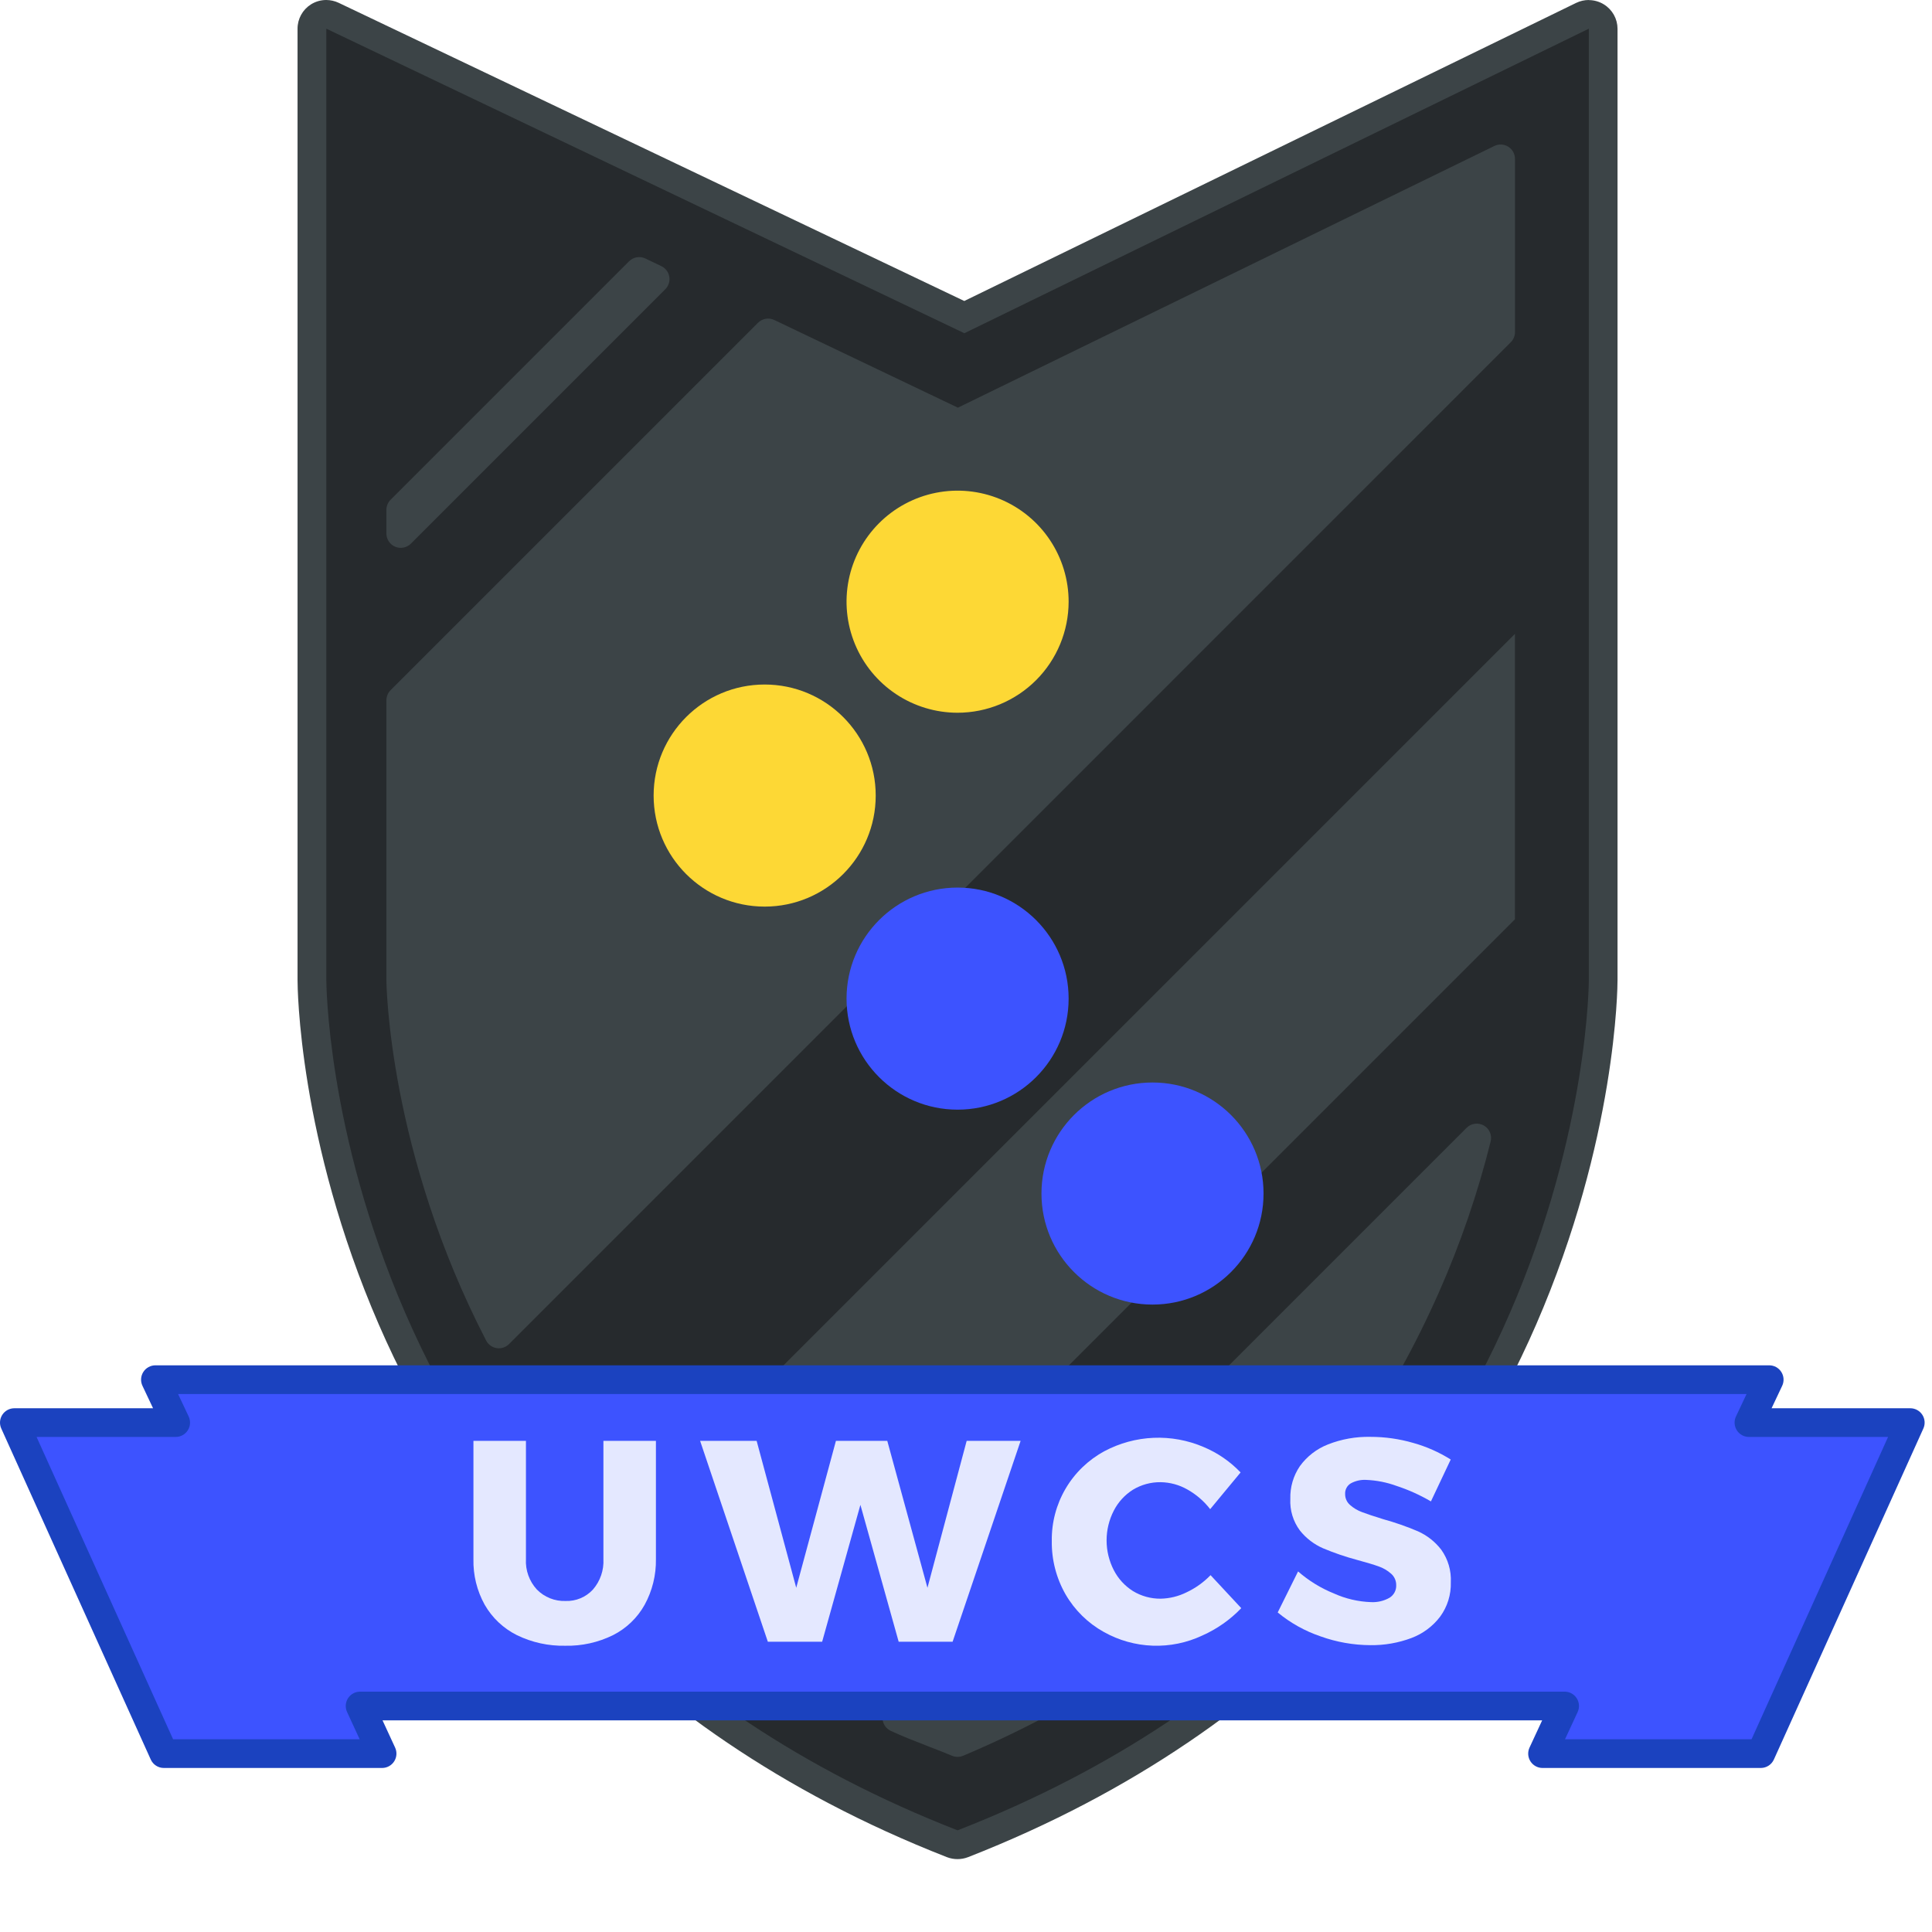 <svg width="500" height="500" viewBox="0 0 500 500" fill="none" xmlns="http://www.w3.org/2000/svg">
<path d="M247.809 477.401C247.344 477.405 246.882 477.321 246.448 477.153C160.879 443.787 120.359 384.827 101.448 341.262C80.953 294.035 80.73 255.272 80.73 253.639V7.426C80.73 6.441 81.121 5.497 81.818 4.8C82.514 4.104 83.458 3.713 84.443 3.713C84.993 3.712 85.535 3.839 86.027 4.084L249.567 82.129L409.542 4.084C410.108 3.811 410.734 3.685 411.362 3.72C411.99 3.755 412.599 3.948 413.131 4.282C413.668 4.612 414.112 5.075 414.42 5.625C414.727 6.175 414.889 6.795 414.888 7.426V253.639C414.888 255.272 414.641 294.035 394.146 341.262C375.235 384.827 334.74 443.787 249.146 477.153C248.72 477.321 248.267 477.405 247.809 477.401Z" fill="#262A2D"/>
<path fill-rule="evenodd" clip-rule="evenodd" d="M162.795 67.622C163.909 66.508 165.604 66.219 167.025 66.899L171.158 68.879C172.245 69.4 173.011 70.415 173.214 71.602C173.417 72.789 173.032 74.001 172.18 74.853L106.338 140.695C105.276 141.757 103.679 142.074 102.292 141.5C100.905 140.925 100 139.571 100 138.069V131.955C100 130.971 100.391 130.026 101.087 129.33L162.795 67.622Z" fill="#3C4447"/>
<path fill-rule="evenodd" clip-rule="evenodd" d="M384.006 291.273C385.458 292.095 386.184 293.784 385.781 295.403C382.446 308.787 377.963 321.859 372.38 334.473C348.11 389.277 307.855 429.639 249.266 454.386C248.345 454.775 247.305 454.776 246.382 454.388C244.722 453.69 242.7 452.905 240.583 452.084C237.082 450.727 233.322 449.268 230.51 447.933C229.421 447.415 228.65 446.4 228.445 445.211C228.24 444.022 228.625 442.807 229.479 441.954L379.553 291.88C380.732 290.7 382.554 290.452 384.006 291.273Z" fill="#3C4447"/>
<path fill-rule="evenodd" clip-rule="evenodd" d="M390.334 37.965C391.419 38.644 392.079 39.834 392.079 41.114V85.941C392.079 86.925 391.688 87.87 390.992 88.566L131.734 347.848C130.897 348.686 129.71 349.073 128.539 348.892C127.369 348.71 126.355 347.981 125.811 346.929C100.586 298.161 100 254.731 100 253.639V181.238C100 180.253 100.391 179.309 101.087 178.612L196.162 83.538C197.274 82.425 198.967 82.135 200.387 82.813L247.904 105.506L386.738 37.777C387.889 37.215 389.248 37.287 390.334 37.965Z" fill="#3C4447"/>
<path fill-rule="evenodd" clip-rule="evenodd" d="M411.188 5.425e-06C410.057 0.001 408.941 0.255 407.921 0.743L249.554 77.896L87.624 0.718C86.624 0.249 85.534 0.005 84.431 5.425e-06C83.029 -0.002 81.656 0.393 80.47 1.139C79.408 1.808 78.533 2.736 77.927 3.836C77.321 4.935 77.004 6.17 77.005 7.426V253.639C77.005 255.297 77.228 294.827 98.02 342.747C117.228 386.98 158.317 446.708 245.099 480.644C246.837 481.304 248.757 481.304 250.495 480.644C337.277 446.708 378.366 386.955 397.574 342.747C418.366 294.851 418.614 255.322 418.614 253.639V7.426C418.608 6.172 418.285 4.94 417.675 3.845C417.064 2.75 416.187 1.828 415.124 1.163C413.945 0.422 412.581 0.028 411.188 0.025V5.425e-06ZM411.188 253.639V7.426L249.579 86.238L84.455 7.426V253.639C84.455 253.639 84.455 410 247.822 473.688C411.188 410 411.188 253.639 411.188 253.639Z" fill="#3C4447"/>
<path fill-rule="evenodd" clip-rule="evenodd" d="M392.069 164.043V237.911L199.771 430.208L197.22 428.428C184.704 419.689 173.097 409.717 162.572 398.661L160.075 396.037L392.069 164.043Z" fill="#3C4447"/>
<path d="M247.822 184.456C242.138 184.456 236.582 182.77 231.856 179.612C227.13 176.455 223.447 171.967 221.272 166.715C219.097 161.464 218.528 155.686 219.636 150.112C220.745 144.537 223.482 139.416 227.501 135.397C231.52 131.378 236.641 128.641 242.215 127.533C247.79 126.424 253.568 126.993 258.819 129.168C264.07 131.343 268.559 135.026 271.716 139.752C274.874 144.478 276.56 150.034 276.56 155.718C276.553 163.338 273.523 170.643 268.135 176.031C262.747 181.419 255.442 184.449 247.822 184.456Z" fill="#FDD835"/>
<path d="M197.896 234.629C213.767 234.629 226.634 221.762 226.634 205.891C226.634 190.02 213.767 177.153 197.896 177.153C182.025 177.153 169.158 190.02 169.158 205.891C169.158 221.762 182.025 234.629 197.896 234.629Z" fill="#FDD835"/>
<path d="M247.822 287.178C263.693 287.178 276.559 274.312 276.559 258.441C276.559 242.569 263.693 229.703 247.822 229.703C231.951 229.703 219.084 242.569 219.084 258.441C219.084 274.312 231.951 287.178 247.822 287.178Z" fill="#3D53FF"/>
<path d="M298.267 337.624C314.139 337.624 327.005 324.758 327.005 308.886C327.005 293.015 314.139 280.149 298.267 280.149C282.396 280.149 269.53 293.015 269.53 308.886C269.53 324.758 282.396 337.624 298.267 337.624Z" fill="#3D53FF"/>
<path d="M452.624 368.168L457.871 357.054H247.822H40.223L45.47 368.168H3.713L42.401 453.837H98.886L93.193 441.51H247.822H404.926L399.208 453.837H455.693L494.381 368.168H452.624Z" fill="#3D53FF"/>
<path fill-rule="evenodd" clip-rule="evenodd" d="M37.087 355.067C37.767 353.993 38.951 353.342 40.223 353.342H457.871C459.143 353.342 460.327 353.993 461.007 355.067C461.688 356.141 461.772 357.489 461.229 358.64L458.483 364.455H494.381C495.642 364.455 496.817 365.095 497.5 366.154C498.184 367.214 498.284 368.547 497.765 369.696L459.077 455.365C458.476 456.695 457.152 457.549 455.693 457.549H399.208C397.941 457.549 396.761 456.903 396.079 455.835C395.396 454.766 395.306 453.424 395.84 452.274L399.111 445.223H98.998L102.257 452.28C102.788 453.429 102.696 454.77 102.014 455.837C101.332 456.904 100.153 457.549 98.886 457.549H42.401C40.942 457.549 39.618 456.695 39.017 455.365L0.329 369.696C-0.19 368.547 -0.09 367.214 0.594 366.154C1.278 365.095 2.452 364.455 3.713 364.455H39.611L36.865 358.64C36.322 357.49 36.406 356.141 37.087 355.067ZM46.082 360.767L48.828 366.583C49.371 367.733 49.287 369.081 48.606 370.156C47.926 371.23 46.742 371.881 45.47 371.881H9.464L44.798 450.124H93.082L89.822 443.067C89.291 441.917 89.383 440.576 90.065 439.509C90.748 438.442 91.927 437.797 93.193 437.797H404.926C406.193 437.797 407.373 438.444 408.055 439.512C408.737 440.58 408.827 441.922 408.294 443.072L405.023 450.124H453.296L488.631 371.881H452.624C451.352 371.881 450.168 371.23 449.488 370.156C448.807 369.081 448.723 367.733 449.266 366.583L452.012 360.767H46.082Z" fill="#1B42BF"/>
<path d="M138.936 411.361C139.899 412.346 141.057 413.118 142.335 413.63C143.614 414.141 144.985 414.38 146.361 414.332C147.684 414.38 149.001 414.142 150.223 413.633C151.445 413.125 152.543 412.358 153.441 411.386C155.336 409.206 156.312 406.375 156.163 403.49V372.896H169.752V403.49C169.825 407.621 168.818 411.699 166.832 415.322C164.951 418.692 162.107 421.425 158.663 423.168C154.819 425.066 150.573 426.009 146.287 425.916C141.953 426.01 137.659 425.068 133.762 423.168C130.279 421.428 127.386 418.698 125.446 415.322C123.437 411.708 122.429 407.624 122.525 403.49V372.896H136.114V403.49C136.037 404.924 136.247 406.359 136.731 407.71C137.216 409.062 137.965 410.303 138.936 411.361Z" fill="#E4E8FF"/>
<path d="M250.173 372.896H264.134L246.535 424.876H232.574L222.673 389.456L212.772 424.876H198.713L181.188 372.896H195.817L206.064 410.916L216.337 372.896H229.629L240.025 410.916L250.173 372.896Z" fill="#E4E8FF"/>
<path d="M307.277 385.47C305.171 384.271 302.795 383.624 300.371 383.589C297.843 383.558 295.356 384.235 293.193 385.545C291.087 386.876 289.378 388.748 288.243 390.965C287.022 393.343 286.385 395.978 286.385 398.651C286.385 401.324 287.022 403.959 288.243 406.337C289.378 408.554 291.087 410.426 293.193 411.758C295.354 413.074 297.841 413.76 300.371 413.738C302.692 413.692 304.974 413.134 307.055 412.104C309.387 411.01 311.501 409.501 313.292 407.649L321.238 416.188C318.373 419.182 314.951 421.586 311.163 423.267C307.148 425.157 302.74 426.06 298.305 425.901C293.87 425.742 289.538 424.525 285.668 422.352C281.549 420.065 278.127 416.702 275.767 412.624C273.366 408.421 272.135 403.652 272.203 398.812C272.13 394.063 273.36 389.385 275.76 385.287C278.161 381.189 281.639 377.828 285.817 375.569C289.741 373.478 294.085 372.295 298.527 372.106C302.97 371.918 307.398 372.729 311.485 374.48C315.099 375.99 318.36 378.232 321.064 381.064L313.193 390.569C311.586 388.487 309.574 386.753 307.277 385.47Z" fill="#E4E8FF"/>
<path d="M361.436 384.555C358.9 383.629 356.236 383.103 353.54 382.995C352.152 382.921 350.771 383.239 349.554 383.911C349.093 384.194 348.716 384.597 348.464 385.076C348.211 385.555 348.092 386.093 348.119 386.634C348.109 387.172 348.217 387.705 348.435 388.197C348.653 388.689 348.976 389.127 349.381 389.48C350.294 390.291 351.352 390.921 352.5 391.337C353.738 391.807 355.569 392.426 357.995 393.168C361.039 394.009 364.025 395.051 366.931 396.287C369.319 397.348 371.404 398.99 372.995 401.064C374.751 403.517 375.623 406.493 375.47 409.505C375.56 412.682 374.594 415.798 372.723 418.366C370.82 420.878 368.246 422.8 365.297 423.911C361.895 425.186 358.286 425.816 354.653 425.767C350.256 425.748 345.895 424.978 341.757 423.49C337.716 422.117 333.959 420.02 330.668 417.302L335.941 406.683C338.701 409.097 341.847 411.03 345.248 412.401C348.258 413.755 351.503 414.512 354.802 414.629C356.468 414.717 358.124 414.331 359.579 413.515C360.138 413.178 360.596 412.697 360.906 412.122C361.215 411.547 361.364 410.9 361.337 410.248C361.347 409.687 361.235 409.131 361.008 408.618C360.782 408.105 360.446 407.647 360.025 407.277C359.073 406.431 357.962 405.783 356.757 405.371C355.446 404.901 353.614 404.357 351.238 403.713C348.226 402.91 345.274 401.901 342.401 400.693C340.059 399.67 338.002 398.089 336.411 396.089C334.657 393.73 333.781 390.832 333.936 387.896C333.85 384.884 334.716 381.922 336.411 379.431C338.249 376.9 340.774 374.95 343.688 373.812C347.178 372.441 350.905 371.777 354.653 371.857C358.423 371.852 362.174 372.385 365.792 373.441C369.2 374.395 372.451 375.837 375.446 377.723L370.322 388.564C367.511 386.915 364.532 385.571 361.436 384.555Z" fill="#E4E8FF"/>
</svg>
